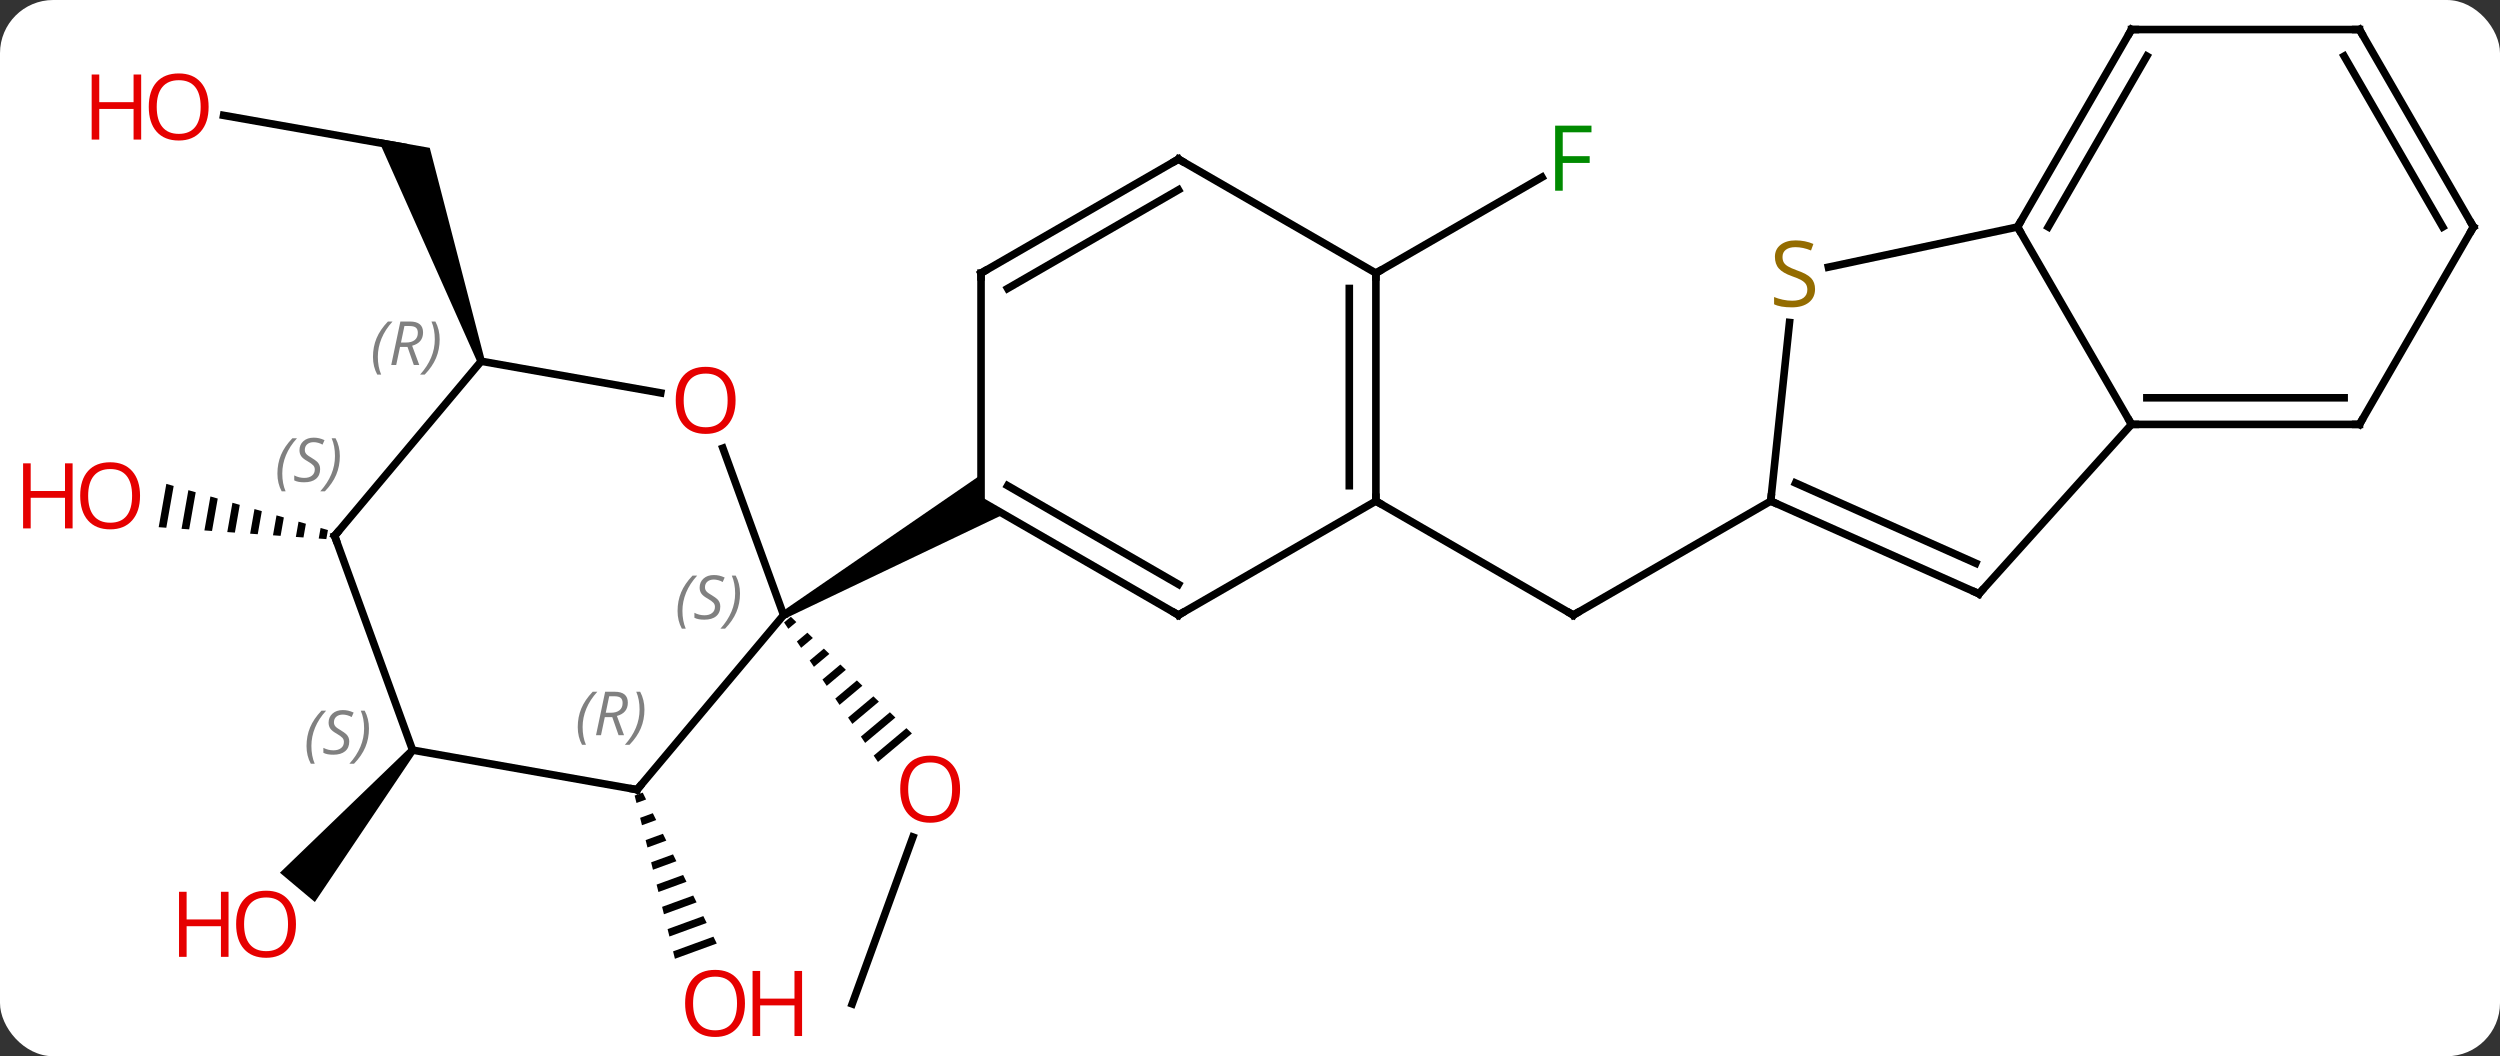 <svg width="329" viewBox="0 0 329 139" style="fill-opacity:1; color-rendering:auto; color-interpolation:auto; text-rendering:auto; stroke:black; stroke-linecap:square; stroke-miterlimit:10; shape-rendering:auto; stroke-opacity:1; fill:black; stroke-dasharray:none; font-weight:normal; stroke-width:1; font-family:'Open Sans'; font-style:normal; stroke-linejoin:miter; font-size:12; stroke-dashoffset:0; image-rendering:auto;" height="139" class="cas-substance-image" xmlns:xlink="http://www.w3.org/1999/xlink" xmlns="http://www.w3.org/2000/svg"><rect x="0" y="0" width="329" height="139" fill="#333333" stroke="none"/><svg class="cas-substance-single-component"><rect y="0" x="0" width="329" stroke="none" ry="7" rx="7" height="139" fill="white" class="cas-substance-group"/><svg y="0" x="0" width="329" viewBox="0 0 329 139" style="fill:black;" height="139" class="cas-substance-single-component-image"><svg><g><g transform="translate(170,68)" style="text-rendering:geometricPrecision; color-rendering:optimizeQuality; color-interpolation:linearRGB; stroke-linecap:butt; image-rendering:optimizeQuality;"><line y2="64.113" y1="42.153" x2="-57.852" x1="-49.86" style="fill:none;"/><path style="stroke:none;" d="M-65.925 13.168 L-66.818 13.918 L-66.257 14.752 L-65.201 13.866 L-65.925 13.168 ZM-63.752 15.262 L-65.133 16.421 L-64.572 17.255 L-63.028 15.96 L-63.752 15.262 ZM-61.579 17.356 L-63.449 18.924 L-62.887 19.758 L-60.855 18.054 L-60.855 18.054 L-61.579 17.356 ZM-59.407 19.45 L-61.764 21.427 L-61.764 21.427 L-61.202 22.261 L-61.202 22.261 L-58.683 20.148 L-59.407 19.45 ZM-57.234 21.544 L-60.079 23.93 L-60.079 23.93 L-59.517 24.764 L-56.51 22.242 L-57.234 21.544 ZM-55.062 23.638 L-58.394 26.433 L-58.394 26.433 L-57.832 27.267 L-54.337 24.336 L-54.337 24.336 L-55.062 23.638 ZM-52.889 25.732 L-56.709 28.936 L-56.709 28.936 L-56.147 29.77 L-56.147 29.77 L-52.165 26.43 L-52.165 26.43 L-52.889 25.732 ZM-50.716 27.826 L-55.024 31.439 L-55.024 31.439 L-54.462 32.273 L-54.462 32.273 L-49.992 28.524 L-49.992 28.524 L-50.716 27.826 Z"/><path style="stroke:none;" d="M-85.416 36.309 L-86.481 36.697 L-86.24 37.673 L-86.24 37.673 L-84.974 37.211 L-84.974 37.211 L-85.416 36.309 ZM-84.088 39.016 L-85.758 39.626 L-85.758 39.626 L-85.517 40.602 L-85.517 40.602 L-83.645 39.919 L-83.645 39.919 L-84.088 39.016 ZM-82.759 41.724 L-85.036 42.555 L-84.795 43.531 L-84.795 43.531 L-82.316 42.627 L-82.759 41.724 ZM-81.43 44.432 L-84.313 45.484 L-84.313 45.484 L-84.072 46.46 L-84.072 46.46 L-80.987 45.335 L-80.987 45.335 L-81.43 44.432 ZM-80.101 47.14 L-83.591 48.413 L-83.35 49.389 L-83.35 49.389 L-79.658 48.042 L-80.101 47.14 ZM-78.772 49.848 L-82.868 51.342 L-82.627 52.318 L-78.329 50.75 L-78.772 49.848 ZM-77.443 52.555 L-82.145 54.27 L-82.145 54.27 L-81.905 55.247 L-81.905 55.247 L-77 53.458 L-77 53.458 L-77.443 52.555 ZM-76.114 55.263 L-81.423 57.2 L-81.182 58.176 L-81.182 58.176 L-75.671 56.166 L-76.114 55.263 Z"/><line y2="-52.818" y1="-48.651" x2="-140.577" x1="-116.94" style="fill:none;"/><path style="stroke:none;" d="M-106.21 -20.631 L-107.15 -20.289 L-120.265 -49.745 L-113.442 -48.542 Z"/><path style="stroke:none;" d="M-116.087 30.393 L-115.321 31.035 L-128.566 50.708 L-133.162 46.851 Z"/><line y2="-2.058" y1="12.942" x2="11.067" x1="37.047" style="fill:none;"/><line y2="-2.058" y1="12.942" x2="63.027" x1="37.047" style="fill:none;"/><path style="stroke:none;" d="M-148.11 -4.323 L-149.118 1.379 L-148.115 1.451 L-147.144 -4.047 L-148.11 -4.323 ZM-145.21 -3.495 L-146.109 1.593 L-145.106 1.664 L-144.244 -3.218 L-145.21 -3.495 ZM-142.31 -2.666 L-143.101 1.806 L-142.098 1.877 L-141.344 -2.39 L-142.31 -2.666 ZM-139.411 -1.837 L-140.092 2.02 L-139.089 2.091 L-138.444 -1.561 L-139.411 -1.837 ZM-136.511 -1.008 L-137.083 2.233 L-136.081 2.304 L-136.081 2.304 L-135.544 -0.732 L-136.511 -1.008 ZM-133.611 -0.18 L-134.075 2.446 L-133.072 2.518 L-132.644 0.097 L-133.611 -0.18 ZM-130.711 0.649 L-131.066 2.66 L-130.063 2.731 L-129.744 0.925 L-130.711 0.649 ZM-127.811 1.478 L-128.058 2.873 L-127.055 2.944 L-126.844 1.754 L-126.844 1.754 L-127.811 1.478 Z"/><line y2="-32.058" y1="-44.678" x2="11.067" x1="32.924" style="fill:none;"/><line y2="-9.018" y1="12.942" x2="-74.868" x1="-66.876" style="fill:none;"/><line y2="35.922" y1="12.942" x2="-86.16" x1="-66.876" style="fill:none;"/><path style="stroke:none;" d="M-66.626 13.375 L-67.126 12.509 L-40.896 -5.522 L-40.896 -2.058 L-37.896 -0.326 Z"/><line y2="-20.46" y1="-16.291" x2="-106.68" x1="-83.043" style="fill:none;"/><line y2="30.714" y1="35.922" x2="-115.704" x1="-86.16" style="fill:none;"/><line y2="2.523" y1="-20.46" x2="-125.964" x1="-106.68" style="fill:none;"/><line y2="2.523" y1="30.714" x2="-125.964" x1="-115.704" style="fill:none;"/><line y2="12.942" y1="-2.058" x2="-14.913" x1="-40.896" style="fill:none;"/><line y2="8.9" y1="-4.079" x2="-14.913" x1="-37.396" style="fill:none;"/><line y2="-32.058" y1="-2.058" x2="-40.896" x1="-40.896" style="fill:none;"/><line y2="-2.058" y1="12.942" x2="11.067" x1="-14.913" style="fill:none;"/><line y2="-47.058" y1="-32.058" x2="-14.913" x1="-40.896" style="fill:none;"/><line y2="-43.017" y1="-30.037" x2="-14.913" x1="-37.396" style="fill:none;"/><line y2="-32.058" y1="-2.058" x2="11.067" x1="11.067" style="fill:none;"/><line y2="-30.037" y1="-4.079" x2="7.567" x1="7.567" style="fill:none;"/><line y2="-32.058" y1="-47.058" x2="11.067" x1="-14.913" style="fill:none;"/><line y2="10.143" y1="-2.058" x2="90.435" x1="63.027" style="fill:none;"/><line y2="6.124" y1="-4.434" x2="90.012" x1="66.296" style="fill:none;"/><line y2="-25.563" y1="-2.058" x2="65.499" x1="63.027" style="fill:none;"/><line y2="-12.15" y1="10.143" x2="110.508" x1="90.435" style="fill:none;"/><line y2="-38.133" y1="-32.842" x2="95.508" x1="70.615" style="fill:none;"/><line y2="-38.133" y1="-12.15" x2="95.508" x1="110.508" style="fill:none;"/><line y2="-12.15" y1="-12.15" x2="140.508" x1="110.508" style="fill:none;"/><line y2="-15.65" y1="-15.65" x2="138.487" x1="112.529" style="fill:none;"/><line y2="-64.113" y1="-38.133" x2="110.508" x1="95.508" style="fill:none;"/><line y2="-60.613" y1="-38.133" x2="112.529" x1="99.549" style="fill:none;"/><line y2="-38.133" y1="-12.15" x2="155.508" x1="140.508" style="fill:none;"/><line y2="-64.113" y1="-64.113" x2="140.508" x1="110.508" style="fill:none;"/><line y2="-64.113" y1="-38.133" x2="140.508" x1="155.508" style="fill:none;"/><line y2="-60.613" y1="-38.133" x2="138.487" x1="151.466" style="fill:none;"/></g><g transform="translate(170,68)" style="fill:rgb(230,0,0); text-rendering:geometricPrecision; color-rendering:optimizeQuality; image-rendering:optimizeQuality; font-family:'Open Sans'; stroke:rgb(230,0,0); color-interpolation:linearRGB;"><path style="stroke:none;" d="M-43.654 35.852 Q-43.654 37.914 -44.694 39.094 Q-45.733 40.274 -47.576 40.274 Q-49.467 40.274 -50.498 39.109 Q-51.529 37.945 -51.529 35.836 Q-51.529 33.742 -50.498 32.594 Q-49.467 31.445 -47.576 31.445 Q-45.717 31.445 -44.686 32.617 Q-43.654 33.789 -43.654 35.852 ZM-50.483 35.852 Q-50.483 37.586 -49.74 38.492 Q-48.998 39.399 -47.576 39.399 Q-46.154 39.399 -45.428 38.5 Q-44.701 37.602 -44.701 35.852 Q-44.701 34.117 -45.428 33.227 Q-46.154 32.336 -47.576 32.336 Q-48.998 32.336 -49.74 33.234 Q-50.483 34.133 -50.483 35.852 Z"/><path style="stroke:none;" d="M-71.963 64.043 Q-71.963 66.105 -73.002 67.285 Q-74.041 68.465 -75.884 68.465 Q-77.775 68.465 -78.806 67.3 Q-79.838 66.136 -79.838 64.027 Q-79.838 61.933 -78.806 60.785 Q-77.775 59.636 -75.884 59.636 Q-74.025 59.636 -72.994 60.808 Q-71.963 61.98 -71.963 64.043 ZM-78.791 64.043 Q-78.791 65.777 -78.048 66.683 Q-77.306 67.59 -75.884 67.59 Q-74.463 67.59 -73.736 66.691 Q-73.009 65.793 -73.009 64.043 Q-73.009 62.308 -73.736 61.418 Q-74.463 60.527 -75.884 60.527 Q-77.306 60.527 -78.048 61.425 Q-78.791 62.324 -78.791 64.043 Z"/><path style="stroke:none;" d="M-64.447 68.34 L-65.447 68.34 L-65.447 64.308 L-69.963 64.308 L-69.963 68.34 L-70.963 68.34 L-70.963 59.777 L-69.963 59.777 L-69.963 63.418 L-65.447 63.418 L-65.447 59.777 L-64.447 59.777 L-64.447 68.34 Z"/><path style="stroke:none;" d="M-142.547 -53.929 Q-142.547 -51.867 -143.586 -50.687 Q-144.625 -49.507 -146.468 -49.507 Q-148.359 -49.507 -149.39 -50.672 Q-150.422 -51.836 -150.422 -53.945 Q-150.422 -56.039 -149.39 -57.187 Q-148.359 -58.336 -146.468 -58.336 Q-144.609 -58.336 -143.578 -57.164 Q-142.547 -55.992 -142.547 -53.929 ZM-149.375 -53.929 Q-149.375 -52.195 -148.632 -51.289 Q-147.89 -50.382 -146.468 -50.382 Q-145.047 -50.382 -144.32 -51.281 Q-143.593 -52.179 -143.593 -53.929 Q-143.593 -55.664 -144.32 -56.554 Q-145.047 -57.445 -146.468 -57.445 Q-147.89 -57.445 -148.632 -56.547 Q-149.375 -55.648 -149.375 -53.929 Z"/><path style="stroke:none;" d="M-151.422 -49.632 L-152.422 -49.632 L-152.422 -53.664 L-156.937 -53.664 L-156.937 -49.632 L-157.937 -49.632 L-157.937 -58.195 L-156.937 -58.195 L-156.937 -54.554 L-152.422 -54.554 L-152.422 -58.195 L-151.422 -58.195 L-151.422 -49.632 Z"/><path style="stroke:none;" d="M-131.05 53.624 Q-131.05 55.686 -132.09 56.866 Q-133.129 58.046 -134.972 58.046 Q-136.863 58.046 -137.894 56.882 Q-138.925 55.717 -138.925 53.608 Q-138.925 51.514 -137.894 50.366 Q-136.863 49.217 -134.972 49.217 Q-133.113 49.217 -132.082 50.389 Q-131.05 51.561 -131.05 53.624 ZM-137.879 53.624 Q-137.879 55.358 -137.136 56.264 Q-136.394 57.171 -134.972 57.171 Q-133.55 57.171 -132.824 56.272 Q-132.097 55.374 -132.097 53.624 Q-132.097 51.889 -132.824 50.999 Q-133.55 50.108 -134.972 50.108 Q-136.394 50.108 -137.136 51.007 Q-137.879 51.905 -137.879 53.624 Z"/><path style="stroke:none;" d="M-139.925 57.921 L-140.925 57.921 L-140.925 53.889 L-145.441 53.889 L-145.441 57.921 L-146.441 57.921 L-146.441 49.358 L-145.441 49.358 L-145.441 52.999 L-140.925 52.999 L-140.925 49.358 L-139.925 49.358 L-139.925 57.921 Z"/></g><g transform="translate(170,68)" style="stroke-linecap:butt; text-rendering:geometricPrecision; color-rendering:optimizeQuality; image-rendering:optimizeQuality; font-family:'Open Sans'; color-interpolation:linearRGB; stroke-miterlimit:5;"><path style="fill:none;" d="M36.614 12.692 L37.047 12.942 L37.48 12.692"/><path style="fill:rgb(230,0,0); stroke:none;" d="M-151.571 -2.758 Q-151.571 -0.696 -152.61 0.484 Q-153.649 1.664 -155.492 1.664 Q-157.383 1.664 -158.414 0.499 Q-159.446 -0.665 -159.446 -2.774 Q-159.446 -4.868 -158.414 -6.016 Q-157.383 -7.165 -155.492 -7.165 Q-153.633 -7.165 -152.602 -5.993 Q-151.571 -4.821 -151.571 -2.758 ZM-158.399 -2.758 Q-158.399 -1.024 -157.656 -0.118 Q-156.914 0.789 -155.492 0.789 Q-154.071 0.789 -153.344 -0.11 Q-152.617 -1.008 -152.617 -2.758 Q-152.617 -4.493 -153.344 -5.383 Q-154.071 -6.274 -155.492 -6.274 Q-156.914 -6.274 -157.656 -5.375 Q-158.399 -4.477 -158.399 -2.758 Z"/><path style="fill:rgb(230,0,0); stroke:none;" d="M-160.446 1.539 L-161.446 1.539 L-161.446 -2.493 L-165.961 -2.493 L-165.961 1.539 L-166.961 1.539 L-166.961 -7.024 L-165.961 -7.024 L-165.961 -3.383 L-161.446 -3.383 L-161.446 -7.024 L-160.446 -7.024 L-160.446 1.539 Z"/><path style="fill:rgb(0,138,0); stroke:none;" d="M35.656 -42.902 L34.656 -42.902 L34.656 -51.464 L39.438 -51.464 L39.438 -50.589 L35.656 -50.589 L35.656 -47.449 L39.203 -47.449 L39.203 -46.558 L35.656 -46.558 L35.656 -42.902 Z"/></g><g transform="translate(170,68)" style="stroke-linecap:butt; font-size:8.4px; fill:gray; text-rendering:geometricPrecision; image-rendering:optimizeQuality; color-rendering:optimizeQuality; font-family:'Open Sans'; font-style:italic; stroke:gray; color-interpolation:linearRGB; stroke-miterlimit:5;"><path style="stroke:none;" d="M-80.833 12.408 Q-80.833 11.08 -80.364 9.955 Q-79.895 8.83 -78.864 7.752 L-78.254 7.752 Q-79.223 8.815 -79.708 9.986 Q-80.192 11.158 -80.192 12.393 Q-80.192 13.721 -79.754 14.736 L-80.27 14.736 Q-80.833 13.705 -80.833 12.408 ZM-75.21 11.815 Q-75.21 12.643 -75.757 13.096 Q-76.304 13.549 -77.304 13.549 Q-77.71 13.549 -78.022 13.494 Q-78.335 13.44 -78.616 13.299 L-78.616 12.643 Q-77.991 12.971 -77.288 12.971 Q-76.663 12.971 -76.288 12.674 Q-75.913 12.377 -75.913 11.861 Q-75.913 11.549 -76.116 11.322 Q-76.319 11.096 -76.882 10.768 Q-77.476 10.44 -77.702 10.111 Q-77.929 9.783 -77.929 9.33 Q-77.929 8.596 -77.413 8.135 Q-76.897 7.674 -76.054 7.674 Q-75.679 7.674 -75.343 7.752 Q-75.007 7.83 -74.632 8.002 L-74.897 8.596 Q-75.147 8.44 -75.468 8.354 Q-75.788 8.268 -76.054 8.268 Q-76.585 8.268 -76.905 8.541 Q-77.226 8.815 -77.226 9.283 Q-77.226 9.486 -77.155 9.635 Q-77.085 9.783 -76.944 9.916 Q-76.804 10.049 -76.382 10.299 Q-75.819 10.643 -75.616 10.838 Q-75.413 11.033 -75.312 11.268 Q-75.21 11.502 -75.21 11.815 ZM-72.615 10.096 Q-72.615 11.424 -73.092 12.557 Q-73.569 13.69 -74.584 14.736 L-75.194 14.736 Q-73.256 12.58 -73.256 10.096 Q-73.256 8.768 -73.694 7.752 L-73.178 7.752 Q-72.615 8.815 -72.615 10.096 Z"/></g><g transform="translate(170,68)" style="stroke-linecap:butt; fill:rgb(230,0,0); text-rendering:geometricPrecision; color-rendering:optimizeQuality; image-rendering:optimizeQuality; font-family:'Open Sans'; stroke:rgb(230,0,0); color-interpolation:linearRGB; stroke-miterlimit:5;"><path style="stroke:none;" d="M-73.198 -15.319 Q-73.198 -13.257 -74.238 -12.077 Q-75.277 -10.897 -77.12 -10.897 Q-79.011 -10.897 -80.042 -12.062 Q-81.073 -13.226 -81.073 -15.335 Q-81.073 -17.429 -80.042 -18.577 Q-79.011 -19.726 -77.12 -19.726 Q-75.261 -19.726 -74.23 -18.554 Q-73.198 -17.382 -73.198 -15.319 ZM-80.027 -15.319 Q-80.027 -13.585 -79.284 -12.679 Q-78.542 -11.772 -77.12 -11.772 Q-75.698 -11.772 -74.972 -12.671 Q-74.245 -13.569 -74.245 -15.319 Q-74.245 -17.054 -74.972 -17.944 Q-75.698 -18.835 -77.12 -18.835 Q-78.542 -18.835 -79.284 -17.936 Q-80.027 -17.038 -80.027 -15.319 Z"/><path style="fill:none; stroke:black;" d="M-85.839 35.539 L-86.16 35.922 L-86.652 35.835"/></g><g transform="translate(170,68)" style="stroke-linecap:butt; font-size:8.4px; fill:gray; text-rendering:geometricPrecision; image-rendering:optimizeQuality; color-rendering:optimizeQuality; font-family:'Open Sans'; font-style:italic; stroke:gray; color-interpolation:linearRGB; stroke-miterlimit:5;"><path style="stroke:none;" d="M-93.968 27.689 Q-93.968 26.361 -93.5 25.236 Q-93.031 24.111 -92 23.033 L-91.39 23.033 Q-92.359 24.095 -92.843 25.267 Q-93.328 26.439 -93.328 27.673 Q-93.328 29.002 -92.89 30.017 L-93.406 30.017 Q-93.968 28.986 -93.968 27.689 ZM-90.408 26.377 L-90.908 28.752 L-91.565 28.752 L-90.362 23.033 L-89.112 23.033 Q-87.377 23.033 -87.377 24.47 Q-87.377 25.83 -88.815 26.22 L-87.877 28.752 L-88.596 28.752 L-89.424 26.377 L-90.408 26.377 ZM-89.83 23.627 Q-90.221 25.548 -90.283 25.798 L-89.627 25.798 Q-88.877 25.798 -88.471 25.47 Q-88.065 25.142 -88.065 24.517 Q-88.065 24.048 -88.322 23.837 Q-88.58 23.627 -89.174 23.627 L-89.83 23.627 ZM-85.191 25.377 Q-85.191 26.705 -85.668 27.837 Q-86.144 28.97 -87.16 30.017 L-87.769 30.017 Q-85.832 27.861 -85.832 25.377 Q-85.832 24.048 -86.269 23.033 L-85.754 23.033 Q-85.191 24.095 -85.191 25.377 Z"/><path style="stroke:none;" d="M-120.917 -21.032 Q-120.917 -22.36 -120.448 -23.485 Q-119.979 -24.61 -118.948 -25.689 L-118.339 -25.689 Q-119.307 -24.626 -119.792 -23.454 Q-120.276 -22.282 -120.276 -21.048 Q-120.276 -19.72 -119.839 -18.704 L-120.354 -18.704 Q-120.917 -19.735 -120.917 -21.032 ZM-117.357 -22.345 L-117.857 -19.97 L-118.513 -19.97 L-117.31 -25.689 L-116.06 -25.689 Q-114.325 -25.689 -114.325 -24.251 Q-114.325 -22.892 -115.763 -22.501 L-114.825 -19.97 L-115.544 -19.97 L-116.372 -22.345 L-117.357 -22.345 ZM-116.778 -25.095 Q-117.169 -23.173 -117.232 -22.923 L-116.575 -22.923 Q-115.825 -22.923 -115.419 -23.251 Q-115.013 -23.579 -115.013 -24.204 Q-115.013 -24.673 -115.271 -24.884 Q-115.528 -25.095 -116.122 -25.095 L-116.778 -25.095 ZM-112.139 -23.345 Q-112.139 -22.017 -112.616 -20.884 Q-113.093 -19.751 -114.108 -18.704 L-114.718 -18.704 Q-112.78 -20.86 -112.78 -23.345 Q-112.78 -24.673 -113.218 -25.689 L-112.702 -25.689 Q-112.139 -24.626 -112.139 -23.345 Z"/><path style="stroke:none;" d="M-129.661 30.18 Q-129.661 28.852 -129.192 27.727 Q-128.723 26.602 -127.692 25.524 L-127.082 25.524 Q-128.051 26.587 -128.536 27.759 Q-129.02 28.93 -129.02 30.165 Q-129.02 31.493 -128.582 32.508 L-129.098 32.508 Q-129.661 31.477 -129.661 30.18 ZM-124.038 29.587 Q-124.038 30.415 -124.585 30.868 Q-125.132 31.321 -126.132 31.321 Q-126.538 31.321 -126.85 31.266 Q-127.163 31.212 -127.444 31.071 L-127.444 30.415 Q-126.819 30.743 -126.116 30.743 Q-125.491 30.743 -125.116 30.446 Q-124.741 30.149 -124.741 29.634 Q-124.741 29.321 -124.944 29.094 Q-125.147 28.868 -125.71 28.54 Q-126.304 28.212 -126.53 27.884 Q-126.757 27.555 -126.757 27.102 Q-126.757 26.368 -126.241 25.907 Q-125.725 25.446 -124.882 25.446 Q-124.507 25.446 -124.171 25.524 Q-123.835 25.602 -123.46 25.774 L-123.725 26.368 Q-123.975 26.212 -124.296 26.126 Q-124.616 26.04 -124.882 26.04 Q-125.413 26.04 -125.733 26.313 Q-126.054 26.587 -126.054 27.055 Q-126.054 27.259 -125.983 27.407 Q-125.913 27.555 -125.772 27.688 Q-125.632 27.821 -125.21 28.071 Q-124.647 28.415 -124.444 28.61 Q-124.241 28.805 -124.14 29.04 Q-124.038 29.274 -124.038 29.587 ZM-121.444 27.868 Q-121.444 29.196 -121.92 30.329 Q-122.397 31.462 -123.412 32.508 L-124.022 32.508 Q-122.084 30.352 -122.084 27.868 Q-122.084 26.54 -122.522 25.524 L-122.006 25.524 Q-121.444 26.587 -121.444 27.868 Z"/><path style="fill:none; stroke:black;" d="M-125.643 2.14 L-125.964 2.523 L-125.793 2.993"/><path style="stroke:none;" d="M-133.493 -5.671 Q-133.493 -6.999 -133.024 -8.124 Q-132.556 -9.249 -131.524 -10.327 L-130.915 -10.327 Q-131.884 -9.264 -132.368 -8.092 Q-132.853 -6.921 -132.853 -5.686 Q-132.853 -4.358 -132.415 -3.342 L-132.931 -3.342 Q-133.493 -4.374 -133.493 -5.671 ZM-127.871 -6.264 Q-127.871 -5.436 -128.417 -4.983 Q-128.964 -4.53 -129.964 -4.53 Q-130.371 -4.53 -130.683 -4.585 Q-130.996 -4.639 -131.277 -4.78 L-131.277 -5.436 Q-130.652 -5.108 -129.949 -5.108 Q-129.324 -5.108 -128.949 -5.405 Q-128.574 -5.702 -128.574 -6.218 Q-128.574 -6.53 -128.777 -6.757 Q-128.98 -6.983 -129.542 -7.311 Q-130.136 -7.639 -130.363 -7.968 Q-130.589 -8.296 -130.589 -8.749 Q-130.589 -9.483 -130.074 -9.944 Q-129.558 -10.405 -128.714 -10.405 Q-128.339 -10.405 -128.003 -10.327 Q-127.668 -10.249 -127.293 -10.077 L-127.558 -9.483 Q-127.808 -9.639 -128.128 -9.725 Q-128.449 -9.811 -128.714 -9.811 Q-129.246 -9.811 -129.566 -9.538 Q-129.886 -9.264 -129.886 -8.796 Q-129.886 -8.592 -129.816 -8.444 Q-129.746 -8.296 -129.605 -8.163 Q-129.464 -8.03 -129.042 -7.78 Q-128.48 -7.436 -128.277 -7.241 Q-128.074 -7.046 -127.972 -6.811 Q-127.871 -6.577 -127.871 -6.264 ZM-125.276 -7.983 Q-125.276 -6.655 -125.753 -5.522 Q-126.229 -4.389 -127.245 -3.342 L-127.854 -3.342 Q-125.917 -5.499 -125.917 -7.983 Q-125.917 -9.311 -126.354 -10.327 L-125.839 -10.327 Q-125.276 -9.264 -125.276 -7.983 Z"/><path style="fill:none; stroke:black;" d="M-15.346 12.692 L-14.913 12.942 L-14.48 12.692"/><path style="fill:none; stroke:black;" d="M-40.896 -31.558 L-40.896 -32.058 L-40.463 -32.308"/><path style="fill:none; stroke:black;" d="M11.067 -2.558 L11.067 -2.058 L11.5 -1.808"/><path style="fill:none; stroke:black;" d="M-15.346 -46.808 L-14.913 -47.058 L-14.48 -46.808"/><path style="fill:none; stroke:black;" d="M11.067 -31.558 L11.067 -32.058 L11.5 -32.308"/><path style="fill:none; stroke:black;" d="M63.484 -1.855 L63.027 -2.058 L63.079 -2.555"/><path style="fill:none; stroke:black;" d="M89.978 9.94 L90.435 10.143 L90.77 9.771"/></g><g transform="translate(170,68)" style="stroke-linecap:butt; fill:rgb(148,108,0); text-rendering:geometricPrecision; color-rendering:optimizeQuality; image-rendering:optimizeQuality; font-family:'Open Sans'; stroke:rgb(148,108,0); color-interpolation:linearRGB; stroke-miterlimit:5;"><path style="stroke:none;" d="M68.86 -29.959 Q68.86 -28.834 68.04 -28.193 Q67.22 -27.552 65.813 -27.552 Q64.282 -27.552 63.47 -27.959 L63.47 -28.912 Q64.001 -28.693 64.618 -28.56 Q65.235 -28.427 65.845 -28.427 Q66.845 -28.427 67.345 -28.81 Q67.845 -29.193 67.845 -29.865 Q67.845 -30.302 67.665 -30.591 Q67.485 -30.88 67.071 -31.123 Q66.657 -31.365 65.798 -31.662 Q64.61 -32.084 64.095 -32.669 Q63.579 -33.255 63.579 -34.209 Q63.579 -35.193 64.321 -35.779 Q65.063 -36.365 66.298 -36.365 Q67.563 -36.365 68.642 -35.896 L68.329 -35.037 Q67.267 -35.474 66.267 -35.474 Q65.47 -35.474 65.024 -35.138 Q64.579 -34.802 64.579 -34.193 Q64.579 -33.755 64.743 -33.466 Q64.907 -33.177 65.298 -32.943 Q65.688 -32.709 66.501 -32.412 Q67.845 -31.943 68.353 -31.388 Q68.86 -30.834 68.86 -29.959 Z"/><path style="fill:none; stroke:black;" d="M111.008 -12.15 L110.508 -12.15 L110.258 -12.583"/><path style="fill:none; stroke:black;" d="M95.758 -38.566 L95.508 -38.133 L95.758 -37.7"/><path style="fill:none; stroke:black;" d="M140.008 -12.15 L140.508 -12.15 L140.758 -12.583"/><path style="fill:none; stroke:black;" d="M110.258 -63.68 L110.508 -64.113 L111.008 -64.113"/><path style="fill:none; stroke:black;" d="M155.258 -37.7 L155.508 -38.133 L155.258 -38.566"/><path style="fill:none; stroke:black;" d="M140.008 -64.113 L140.508 -64.113 L140.758 -63.68"/></g></g></svg></svg></svg></svg>